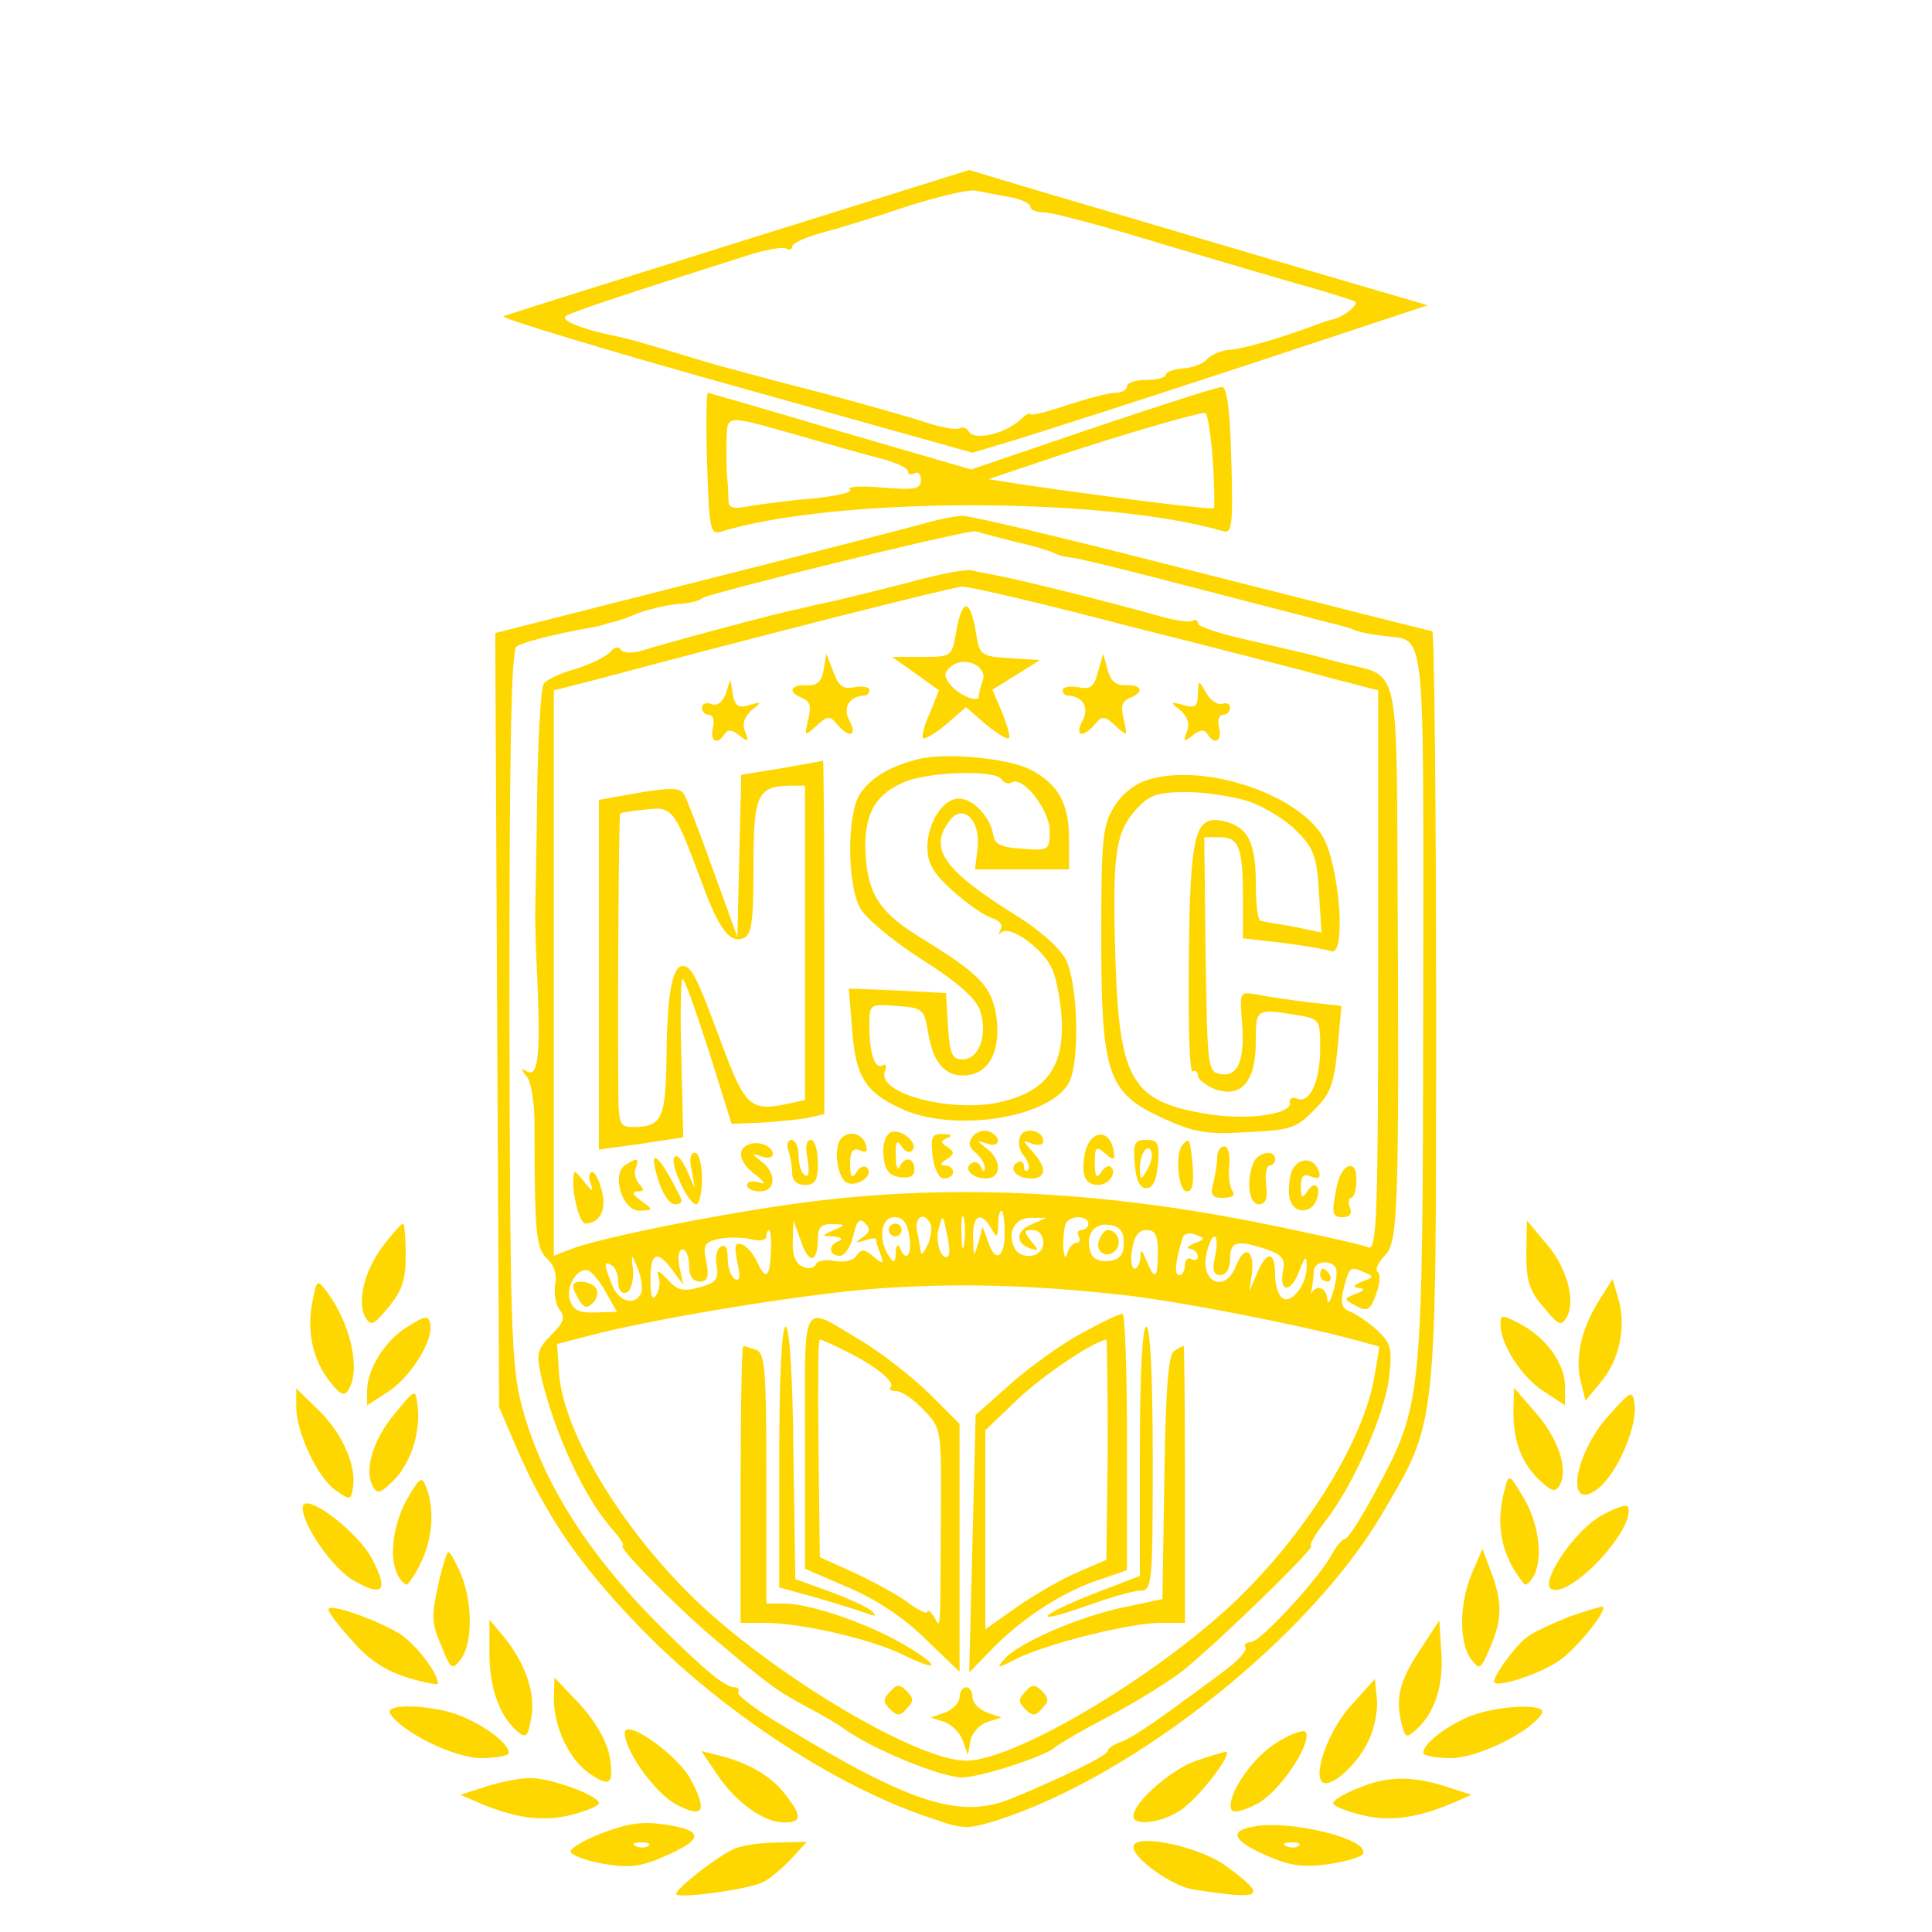 <?xml version="1.0" standalone="no"?>
<!DOCTYPE svg PUBLIC "-//W3C//DTD SVG 20010904//EN"
 "http://www.w3.org/TR/2001/REC-SVG-20010904/DTD/svg10.dtd">
<svg version="1.0" xmlns="http://www.w3.org/2000/svg"
 width="300pt" height="300pt" viewBox="0 0 300 300"
 preserveAspectRatio="xMidYMid meet">
<g transform="translate(0,300) scale(0.1,-0.1)"
fill="#ffd700" stroke="none">
<path d="M1150 2625 c-195 -61 -361 -113 -368 -116 -8 -2 153 -51 357 -108
l371 -104 73 22 c39 12 198 63 353 114 l281 93 -246 72 c-135 40 -295 87 -356
105 l-110 33 -355 -111z m418 69 c17 -3 32 -10 32 -15 0 -5 10 -9 23 -9 12 0
94 -22 182 -49 88 -26 189 -56 225 -66 36 -10 69 -21 74 -23 7 -4 -17 -24 -34
-28 -3 0 -12 -3 -20 -6 -58 -22 -119 -40 -140 -41 -14 -1 -29 -8 -35 -14 -5
-7 -22 -14 -37 -15 -16 -1 -28 -6 -28 -10 0 -4 -13 -8 -30 -8 -16 0 -30 -4
-30 -10 0 -5 -8 -10 -18 -10 -11 0 -44 -9 -75 -19 -32 -11 -57 -17 -57 -14 0
3 -8 -1 -17 -10 -24 -21 -69 -31 -78 -18 -3 6 -10 9 -15 6 -5 -3 -28 1 -52 9
-24 8 -95 28 -158 45 -63 16 -126 33 -140 37 -14 3 -54 15 -90 26 -36 11 -72
21 -80 23 -69 14 -103 28 -90 35 13 7 81 30 289 96 24 7 47 11 52 8 5 -3 9 -1
9 3 0 5 21 15 48 22 26 7 85 25 132 41 47 15 94 26 105 24 11 -2 35 -7 53 -10z"/>
<path d="M1696 2335 l-188 -64 -203 59 c-111 33 -204 60 -206 60 -2 0 -3 -50
-1 -110 3 -99 5 -110 20 -106 178 55 598 55 782 1 13 -4 15 12 12 110 -2 81
-7 115 -15 114 -7 0 -97 -29 -201 -64z m187 -47 c3 -40 3 -75 2 -77 -3 -3
-141 14 -300 37 l-50 8 110 37 c95 31 206 64 226 66 4 1 9 -32 12 -71z m-633
33 c41 -12 94 -27 118 -33 23 -6 42 -15 42 -20 0 -5 5 -6 10 -3 6 3 10 -1 10
-10 0 -15 -9 -16 -61 -12 -34 3 -56 1 -49 -3 6 -4 -19 -10 -57 -14 -37 -3 -82
-9 -100 -12 -27 -5 -32 -3 -32 12 0 11 -1 26 -2 34 -1 8 -1 32 -1 54 2 44 -6
43 122 7z"/>
<path d="M1445 2190 c-16 -5 -175 -46 -353 -91 l-323 -82 3 -601 3 -601 27
-63 c44 -102 95 -178 184 -271 128 -135 312 -256 462 -305 49 -17 55 -17 105
-1 213 70 481 284 593 474 86 147 84 124 84 787 0 321 -3 584 -6 584 -3 0
-164 41 -358 90 -194 50 -361 90 -372 89 -10 0 -32 -5 -49 -9z m130 -31 c28
-6 54 -14 60 -17 5 -3 18 -7 30 -8 11 -1 99 -23 195 -48 96 -25 186 -48 200
-52 14 -3 32 -8 40 -11 8 -4 28 -8 45 -10 71 -10 65 37 65 -571 -1 -616 -1
-621 -72 -754 -23 -43 -45 -78 -50 -78 -4 0 -13 -11 -20 -24 -21 -38 -111
-136 -126 -136 -7 0 -11 -4 -8 -8 3 -5 -12 -21 -32 -36 -20 -15 -61 -45 -90
-66 -29 -21 -61 -42 -72 -45 -11 -4 -20 -10 -20 -14 0 -7 -70 -41 -150 -74
-79 -32 -155 -8 -354 113 -41 24 -72 48 -70 52 3 4 0 8 -5 8 -15 0 -44 24
-116 95 -113 113 -184 225 -215 343 -16 60 -18 125 -19 619 0 405 3 554 11
559 10 7 58 19 113 29 11 2 22 4 25 6 3 1 10 3 15 4 6 1 22 7 36 13 14 5 41
12 60 14 19 1 36 5 39 9 7 7 413 107 425 104 6 -2 33 -9 60 -16z"/>
<path d="M1420 2098 c-41 -11 -95 -24 -120 -30 -25 -5 -61 -14 -80 -18 -46
-11 -188 -49 -222 -60 -17 -5 -30 -4 -34 1 -3 6 -11 4 -17 -4 -7 -7 -31 -19
-54 -26 -23 -6 -45 -17 -49 -23 -4 -7 -9 -87 -10 -178 -1 -91 -3 -172 -3 -180
0 -8 1 -60 4 -115 4 -109 0 -139 -18 -128 -8 5 -8 2 1 -9 7 -8 12 -41 12 -74
0 -166 2 -193 20 -209 11 -10 15 -25 12 -40 -2 -14 1 -31 7 -39 9 -11 7 -19
-13 -39 -22 -22 -23 -29 -16 -63 21 -90 68 -192 113 -241 11 -13 17 -23 14
-23 -10 0 78 -90 139 -142 86 -73 98 -82 144 -107 25 -13 52 -29 60 -35 42
-31 151 -76 184 -76 28 0 129 33 143 46 7 6 45 28 85 49 40 21 92 53 115 71
58 47 209 194 199 194 -4 0 6 17 22 38 43 55 92 165 99 223 5 45 3 53 -18 73
-13 12 -32 25 -42 29 -13 5 -16 13 -11 34 9 36 10 37 31 28 17 -7 17 -8 -2
-15 -14 -6 -15 -9 -5 -10 10 -1 9 -4 -5 -9 -19 -8 -19 -8 1 -19 17 -9 22 -7
31 19 6 16 7 31 2 34 -4 3 1 15 11 25 21 21 23 59 20 620 -1 275 -2 281 -63
295 -17 4 -38 9 -44 11 -21 6 -34 9 -120 29 -46 10 -83 22 -83 27 0 5 -4 7 -8
4 -5 -3 -31 1 -58 9 -55 16 -206 54 -244 61 -14 3 -32 6 -40 8 -8 3 -49 -5
-90 -16z m328 -69 c131 -33 272 -69 315 -81 l77 -20 0 -435 c0 -378 -2 -434
-15 -430 -8 4 -68 17 -134 31 -265 56 -504 69 -733 40 -127 -16 -322 -55 -370
-73 l-28 -11 0 439 0 439 63 16 c261 70 555 144 570 145 11 1 125 -26 255 -60z
m-251 -961 c-2 -13 -4 -5 -4 17 -1 22 1 32 4 23 2 -10 2 -28 0 -40z m63 17 c0
-39 -15 -47 -26 -12 l-8 22 -7 -25 c-7 -23 -7 -23 -8 8 -1 35 12 42 28 15 9
-16 10 -16 11 5 0 12 2 22 5 22 3 0 5 -16 5 -35z m-220 -6 c-13 -9 -12 -10 3
-5 9 3 17 4 17 2 0 -3 3 -13 7 -23 6 -16 5 -17 -11 -4 -14 12 -19 12 -26 1 -5
-7 -18 -11 -34 -8 -14 3 -27 0 -29 -5 -2 -6 -11 -8 -20 -4 -11 4 -17 17 -16
39 l1 33 12 -33 c12 -36 26 -33 26 5 0 17 5 23 23 22 21 0 21 -1 2 -9 -20 -9
-20 -9 0 -10 11 -1 14 -4 8 -7 -18 -6 -16 -23 1 -23 8 0 17 14 21 31 5 23 10
28 18 20 9 -9 8 -14 -3 -22z m72 1 c5 -30 -6 -41 -15 -17 -3 6 -6 3 -6 -8 -1
-17 -3 -17 -11 -5 -17 26 -12 60 9 60 13 0 20 -9 23 -30z m32 21 c4 -5 2 -20
-3 -33 -6 -12 -10 -18 -11 -13 -1 6 -3 20 -6 33 -4 22 10 31 20 13z m29 -50
c-9 -13 -21 18 -16 39 7 25 7 25 13 -5 4 -16 5 -32 3 -34z m129 48 c-25 -10
-26 -30 -1 -38 12 -4 12 -2 0 12 -12 15 -11 17 3 17 9 0 16 -8 16 -20 0 -24
-38 -28 -46 -5 -10 24 4 45 28 44 l23 0 -23 -10z m88 1 c0 -5 -5 -10 -11 -10
-5 0 -7 -4 -4 -10 3 -5 2 -10 -4 -10 -5 0 -12 -8 -14 -17 -3 -10 -5 -4 -6 13
0 17 2 34 6 37 10 11 33 8 33 -3z m55 -30 c0 -18 -6 -26 -23 -28 -13 -2 -25 3
-28 12 -10 26 4 48 28 44 17 -2 23 -10 23 -28z m-548 -15 c-2 -40 -8 -44 -22
-13 -6 12 -16 24 -24 26 -10 3 -11 -3 -6 -28 5 -23 4 -30 -4 -26 -6 4 -11 18
-11 32 0 16 -4 23 -11 18 -6 -3 -9 -17 -6 -30 3 -20 -1 -26 -27 -33 -26 -7
-34 -5 -50 13 -13 13 -17 15 -14 5 4 -9 2 -22 -3 -30 -6 -10 -9 -2 -9 24 0 42
10 47 34 15 l17 -23 -6 28 c-3 15 -1 27 5 27 5 0 10 -11 10 -25 0 -16 6 -25
16 -25 13 0 15 7 11 30 -6 26 -3 31 18 36 14 3 36 3 50 0 14 -4 25 -2 25 4 0
5 2 10 4 10 3 0 4 -16 3 -35z m601 0 c0 -41 -5 -44 -18 -12 -7 17 -9 18 -9 5
-1 -10 -5 -18 -9 -18 -5 0 -7 14 -4 30 3 20 10 30 22 30 14 0 18 -8 18 -35z
m56 14 c-10 -4 -13 -8 -6 -8 6 -1 12 -6 12 -12 0 -5 -4 -7 -10 -4 -5 3 -10 -1
-10 -9 0 -9 -4 -16 -9 -16 -8 0 -6 21 5 57 2 7 10 10 20 6 16 -6 16 -7 -2 -14z
m33 -19 c-5 -22 -3 -30 8 -30 9 0 15 10 15 25 0 28 11 30 57 15 25 -9 29 -15
25 -35 -6 -34 14 -32 26 3 9 22 11 23 11 6 1 -27 -23 -59 -37 -50 -7 4 -12 20
-12 37 0 37 -13 37 -28 2 l-12 -28 4 28 c4 36 -11 45 -24 13 -17 -46 -58 -28
-46 20 9 35 20 30 13 -6z m-891 -57 c-9 -22 -36 -15 -46 13 -13 32 -12 37 0
29 6 -3 10 -15 10 -26 0 -12 5 -19 13 -16 6 2 11 17 10 33 -3 29 -3 29 7 5 6
-14 8 -31 6 -38z m1078 39 c3 -5 1 -22 -4 -38 -4 -16 -9 -21 -9 -11 -1 17 -16
23 -24 10 -2 -5 -2 -2 0 5 1 8 3 20 3 28 0 15 25 19 34 6z m-1133 -39 l17 -30
-34 -1 c-25 -1 -34 4 -39 19 -7 22 12 52 29 46 5 -2 18 -17 27 -34z m804 -4
c88 -10 266 -45 353 -68 l44 -12 -7 -42 c-16 -104 -110 -254 -225 -361 -127
-117 -337 -240 -410 -240 -73 0 -283 123 -410 240 -120 112 -216 269 -222 363
l-3 44 50 13 c102 27 336 65 446 73 123 9 241 6 384 -10z"/>
<path d="M1485 2020 c-7 -40 -7 -40 -53 -40 l-47 0 37 -26 36 -26 -14 -35 c-9
-19 -13 -37 -11 -39 3 -3 19 7 36 21 l31 27 31 -27 c17 -14 33 -24 36 -21 2 2
-3 20 -11 40 l-15 35 37 23 37 23 -47 3 c-46 3 -47 4 -53 43 -9 50 -21 50 -30
-1z m41 -77 c-3 -8 -6 -19 -6 -24 0 -12 -33 2 -46 20 -9 12 -8 18 4 27 21 16
56 -1 48 -23z"/>
<path d="M1279 1960 c-3 -18 -10 -25 -26 -24 -27 1 -30 -11 -7 -20 12 -5 14
-13 9 -33 -6 -27 -6 -27 13 -10 17 16 21 16 32 2 19 -22 32 -18 19 6 -11 21 0
38 24 39 4 0 7 4 7 9 0 4 -10 6 -23 4 -18 -4 -25 2 -33 24 l-11 28 -4 -25z"/>
<path d="M1705 1957 c-6 -24 -12 -28 -31 -24 -13 2 -24 0 -24 -4 0 -5 3 -9 8
-9 23 -1 34 -18 23 -39 -13 -24 0 -28 19 -6 11 14 15 14 32 -2 19 -17 19 -17
13 10 -5 20 -3 28 9 33 23 9 20 21 -6 20 -15 -1 -24 7 -28 24 l-7 25 -8 -28z"/>
<path d="M1127 1923 c-5 -14 -14 -20 -23 -16 -7 3 -14 0 -14 -6 0 -6 5 -11 11
-11 6 0 9 -9 6 -20 -5 -21 7 -28 18 -10 5 8 12 7 23 -2 14 -11 15 -10 9 6 -5
12 -1 23 10 33 17 13 16 14 -4 8 -17 -5 -22 -1 -25 17 l-4 23 -7 -22z"/>
<path d="M1860 1922 c0 -19 -4 -22 -22 -17 -21 6 -22 5 -5 -8 11 -10 15 -21
10 -33 -6 -16 -5 -17 9 -6 11 9 18 10 23 2 11 -18 23 -11 18 10 -3 11 0 20 6
20 6 0 11 5 11 11 0 6 -6 9 -12 6 -7 -2 -18 5 -25 17 -12 21 -12 21 -13 -2z"/>
<path d="M1425 1821 c-43 -11 -72 -28 -89 -53 -21 -29 -21 -139 -1 -177 8 -16
49 -50 95 -80 53 -33 84 -60 91 -78 14 -37 0 -78 -26 -78 -17 0 -20 8 -23 52
l-3 51 -76 4 -75 3 5 -61 c5 -74 20 -99 73 -124 81 -40 234 -17 264 39 17 33
14 154 -5 191 -9 18 -42 47 -78 69 -112 70 -135 103 -103 146 21 29 49 2 44
-42 l-4 -33 73 0 73 0 0 48 c0 54 -17 85 -60 107 -35 18 -133 27 -175 16z
m130 -31 c4 -6 11 -8 16 -5 17 11 59 -43 59 -75 0 -30 -1 -31 -42 -28 -34 2
-44 7 -46 23 -5 28 -32 55 -53 55 -25 0 -49 -38 -49 -76 0 -24 9 -40 39 -67
21 -19 48 -38 60 -42 13 -4 19 -11 15 -18 -4 -7 -4 -9 1 -5 13 12 64 -24 79
-57 7 -16 14 -55 15 -85 1 -68 -25 -103 -90 -120 -75 -20 -198 11 -185 46 3 8
2 13 -3 10 -12 -8 -21 18 -21 60 0 35 0 35 42 32 41 -3 43 -5 49 -40 7 -46 25
-68 54 -68 38 0 58 33 53 85 -6 51 -23 70 -112 125 -70 42 -88 70 -92 134 -3
60 14 92 59 111 37 17 143 20 152 5z"/>
<path d="M1213 1807 l-62 -10 -3 -126 -3 -126 -38 105 c-21 58 -41 111 -45
117 -6 10 -22 10 -70 2 l-62 -11 0 -272 0 -271 66 9 65 10 -3 123 c-2 68 -1
123 2 123 3 0 21 -51 41 -113 l35 -112 50 2 c27 2 59 5 72 8 l22 5 0 275 c0
151 -1 274 -2 274 -2 -1 -31 -6 -65 -12z m37 -271 l0 -244 -27 -6 c-58 -12
-66 -5 -103 95 -38 102 -46 119 -60 119 -16 0 -24 -44 -25 -138 -1 -99 -7
-112 -52 -112 -22 0 -23 4 -23 73 -1 153 1 411 3 414 2 1 20 4 40 6 42 5 44 1
87 -114 26 -71 43 -94 64 -86 13 5 16 23 16 111 0 113 6 125 58 126 l22 0 0
-244z"/>
<path d="M1782 1789 c-20 -6 -41 -23 -52 -42 -18 -28 -20 -51 -20 -202 0 -214
10 -242 95 -281 48 -22 67 -26 131 -22 67 3 77 6 104 34 26 25 31 40 37 96 l6
66 -54 6 c-30 4 -65 9 -79 12 -24 4 -25 3 -22 -36 6 -62 -4 -92 -31 -88 -22 3
-22 6 -25 186 l-2 182 24 0 c30 0 36 -16 36 -95 l0 -62 61 -7 c33 -4 67 -10
76 -13 24 -9 13 133 -13 178 -40 67 -186 115 -272 88z m159 -34 c24 -9 57 -29
73 -46 26 -26 31 -40 34 -94 l4 -63 -43 9 c-24 4 -47 8 -51 9 -5 0 -8 26 -8
58 0 64 -12 88 -50 97 -45 10 -52 -18 -54 -216 -1 -98 1 -176 6 -173 4 3 8 0
8 -6 0 -6 12 -15 26 -21 41 -15 64 11 64 73 0 52 0 52 63 42 36 -6 37 -7 37
-51 0 -52 -16 -87 -36 -79 -7 3 -13 0 -11 -6 3 -18 -63 -28 -127 -18 -119 19
-138 52 -144 242 -5 162 0 196 33 232 20 22 33 26 78 26 30 0 74 -7 98 -15z"/>
<path d="M1382 1241 c-8 -5 -12 -21 -10 -37 2 -21 9 -30 26 -32 15 -2 22 2 22
12 0 19 -16 21 -23 4 -3 -7 -6 1 -6 17 -1 22 2 26 9 15 5 -8 12 -11 16 -7 12
12 -19 37 -34 28z"/>
<path d="M1511 1236 c-8 -10 -7 -17 4 -26 8 -7 15 -18 14 -24 0 -7 -2 -6 -6 2
-2 6 -9 10 -14 6 -14 -8 0 -24 22 -24 24 0 25 28 2 46 -17 13 -17 14 0 8 20
-7 23 11 3 19 -8 3 -19 0 -25 -7z"/>
<path d="M1584 1235 c-4 -9 -1 -22 6 -30 7 -9 10 -18 6 -22 -3 -3 -6 -1 -6 6
0 7 -5 9 -10 6 -15 -9 -2 -25 21 -25 24 0 25 17 2 42 -16 18 -16 18 0 12 9 -3
17 -2 17 4 0 17 -30 23 -36 7z"/>
<path d="M1307 1233 c-14 -13 -7 -64 9 -70 17 -6 42 13 30 24 -4 4 -11 1 -16
-7 -7 -11 -10 -8 -10 12 0 20 4 26 15 22 11 -5 13 -2 9 10 -6 16 -25 21 -37 9z"/>
<path d="M1448 1205 c3 -21 10 -35 18 -35 8 0 14 5 14 10 0 6 -6 10 -12 10 -9
0 -8 4 2 10 12 8 13 11 1 19 -11 7 -11 9 0 14 9 3 6 6 -6 6 -18 1 -20 -4 -17
-34z"/>
<path d="M1685 1211 c-7 -34 -1 -51 20 -51 16 0 30 18 20 28 -3 3 -10 0 -15
-8 -7 -11 -10 -8 -10 14 0 25 2 27 16 15 14 -12 16 -11 13 6 -7 33 -36 30 -44
-4z"/>
<path d="M1163 1223 c-20 -7 -15 -29 10 -47 15 -12 17 -16 5 -12 -10 3 -18 1
-18 -4 0 -6 9 -10 20 -10 25 0 26 28 3 46 -17 13 -17 14 0 8 9 -3 17 -2 17 4
0 12 -21 21 -37 15z"/>
<path d="M1224 1214 c3 -9 6 -24 6 -35 0 -12 7 -19 20 -19 16 0 20 7 20 35 0
19 -5 35 -11 35 -7 0 -9 -11 -5 -30 3 -19 2 -29 -4 -25 -6 3 -10 17 -10 31 0
13 -5 24 -11 24 -6 0 -8 -7 -5 -16z"/>
<path d="M1762 1193 c2 -26 8 -38 18 -38 10 0 16 12 18 38 3 32 0 37 -18 37
-18 0 -21 -5 -18 -37z m19 -10 c-10 -17 -10 -16 -11 3 0 23 13 41 18 25 2 -6
-1 -18 -7 -28z"/>
<path d="M1837 1223 c-13 -12 -8 -73 6 -73 9 0 11 12 9 40 -4 42 -5 44 -15 33z"/>
<path d="M1890 1203 c0 -10 -3 -28 -6 -40 -5 -19 -2 -23 15 -23 15 0 20 4 14
12 -4 7 -6 25 -4 40 1 16 -2 28 -8 28 -6 0 -11 -8 -11 -17z"/>
<path d="M1047 1203 c-7 -11 22 -73 34 -73 5 0 9 18 9 40 0 23 -5 40 -11 40
-7 0 -9 -11 -5 -27 l5 -28 -13 29 c-7 16 -16 25 -19 19z"/>
<path d="M1946 1194 c-11 -29 -7 -64 9 -64 10 0 14 9 11 30 -2 17 1 30 5 30 5
0 9 5 9 10 0 16 -27 11 -34 -6z"/>
<path d="M971 1191 c-22 -14 -5 -71 22 -71 22 1 22 1 3 15 -14 10 -15 15 -6
15 10 0 11 3 3 11 -6 6 -9 18 -6 25 6 16 3 17 -16 5z"/>
<path d="M1023 1165 c6 -19 17 -35 25 -35 7 0 12 3 10 8 -35 72 -54 86 -35 27z"/>
<path d="M2004 1176 c-3 -14 -4 -33 0 -41 7 -20 32 -19 40 1 9 22 -3 32 -14
14 -8 -12 -10 -10 -10 7 0 17 4 21 16 16 12 -4 15 -2 12 8 -8 25 -37 22 -44
-5z"/>
<path d="M2076 1159 c-9 -45 -8 -49 10 -49 10 0 14 6 10 15 -3 8 -2 15 2 15 4
0 8 11 8 25 3 36 -22 31 -30 -6z"/>
<path d="M890 1165 c0 -27 11 -65 19 -65 22 1 33 20 26 49 -4 17 -11 31 -15
31 -5 0 -7 -8 -3 -17 5 -15 3 -14 -10 2 -16 20 -16 20 -17 0z"/>
<path d="M1380 1090 c0 -5 5 -10 10 -10 6 0 10 5 10 10 0 6 -4 10 -10 10 -5 0
-10 -4 -10 -10z"/>
<path d="M1707 1075 c-8 -18 11 -31 25 -17 11 11 3 32 -12 32 -4 0 -10 -7 -13
-15z"/>
<path d="M2050 1020 c0 -5 5 -10 11 -10 5 0 7 5 4 10 -3 6 -8 10 -11 10 -2 0
-4 -4 -4 -10z"/>
<path d="M890 1003 c0 -5 5 -15 10 -23 7 -11 12 -12 21 -3 6 6 8 16 5 22 -8
12 -36 15 -36 4z"/>
<path d="M1250 763 l0 -199 67 -29 c43 -18 88 -48 120 -80 l53 -51 0 192 0
193 -48 48 c-27 26 -73 62 -103 80 -97 58 -89 72 -89 -154z m61 140 c46 -22
80 -49 72 -57 -3 -3 0 -6 8 -6 9 0 28 -13 43 -29 28 -29 28 -29 27 -168 -1
-188 0 -171 -11 -153 -5 8 -10 11 -10 7 0 -4 -15 3 -32 16 -18 13 -56 33 -84
46 l-51 23 -2 169 c-1 93 -1 169 2 169 2 0 19 -7 38 -17z"/>
<path d="M1678 929 c-31 -17 -81 -53 -110 -79 l-53 -47 -5 -200 -5 -200 42 43
c47 46 108 85 166 103 l37 13 0 199 c0 109 -3 199 -7 199 -5 0 -34 -14 -65
-31z m42 -180 l-2 -171 -46 -20 c-26 -11 -68 -36 -94 -54 l-48 -34 0 155 0
154 50 48 c39 37 116 89 138 93 1 0 2 -77 2 -171z"/>
<path d="M1210 737 l0 -202 58 -16 c31 -9 66 -20 77 -24 14 -5 17 -5 10 2 -5
6 -35 20 -65 31 l-55 20 -3 196 c-1 119 -6 196 -12 196 -6 0 -10 -77 -10 -203z"/>
<path d="M1770 747 l0 -194 -70 -27 c-89 -35 -101 -51 -14 -20 36 13 74 24 84
24 19 0 20 8 20 205 0 130 -4 205 -10 205 -6 0 -10 -71 -10 -193z"/>
<path d="M1150 695 l0 -215 38 0 c55 0 164 -25 213 -49 59 -29 61 -19 3 15
-56 33 -146 64 -186 64 l-28 0 0 194 c0 168 -2 195 -16 200 -9 3 -18 6 -20 6
-2 0 -4 -97 -4 -215z"/>
<path d="M1823 902 c-9 -6 -13 -61 -15 -197 l-3 -188 -61 -13 c-68 -14 -165
-56 -185 -81 -13 -14 -10 -14 19 1 45 23 176 56 224 56 l38 0 0 215 c0 118 -1
215 -2 215 -2 0 -9 -4 -15 -8z"/>
<path d="M1382 373 c-11 -11 -11 -16 0 -27 11 -11 16 -11 26 1 11 11 11 16 0
27 -11 11 -16 11 -26 -1z"/>
<path d="M1592 373 c-11 -11 -11 -16 0 -27 11 -11 16 -11 26 1 11 11 11 16 0
27 -11 11 -16 11 -26 -1z"/>
<path d="M1490 365 c0 -9 -10 -19 -22 -24 l-23 -8 22 -7 c11 -4 24 -17 28 -29
l8 -22 4 22 c2 12 14 25 26 29 l22 7 -23 8 c-12 5 -22 15 -22 24 0 8 -4 15
-10 15 -5 0 -10 -7 -10 -15z"/>
<path d="M596 1067 c-30 -39 -42 -88 -29 -112 9 -15 13 -13 36 15 21 25 27 42
27 81 0 27 -2 49 -4 49 -3 0 -16 -15 -30 -33z"/>
<path d="M2370 1053 c0 -42 5 -58 27 -83 23 -28 27 -30 36 -15 14 26 0 78 -33
115 l-29 35 -1 -52z"/>
<path d="M485 978 c-9 -46 1 -90 27 -123 16 -21 23 -24 29 -13 20 31 3 104
-34 153 -15 19 -15 18 -22 -17z"/>
<path d="M2482 979 c-27 -44 -37 -89 -27 -126 l7 -28 23 28 c29 33 41 87 28
130 l-9 31 -22 -35z"/>
<path d="M633 940 c-35 -21 -63 -66 -63 -100 l0 -22 33 21 c34 22 71 80 65
106 -3 13 -8 12 -35 -5z"/>
<path d="M2330 943 c0 -31 34 -83 68 -104 l32 -21 0 30 c0 35 -30 76 -71 97
-27 14 -29 14 -29 -2z"/>
<path d="M460 814 c1 -40 33 -108 61 -128 23 -16 24 -16 27 4 6 34 -17 85 -53
120 l-35 34 0 -30z"/>
<path d="M614 806 c-35 -41 -49 -89 -35 -114 7 -13 12 -11 35 12 26 29 40 76
34 117 -3 22 -4 22 -34 -15z"/>
<path d="M2350 808 c0 -47 13 -80 41 -107 19 -17 24 -19 31 -7 14 24 -3 74
-38 113 l-33 38 -1 -37z"/>
<path d="M2498 802 c-55 -61 -68 -154 -16 -113 30 24 61 97 56 131 -3 22 -5
21 -40 -18z"/>
<path d="M632 672 c-23 -41 -29 -96 -12 -122 5 -8 11 -12 13 -10 35 44 47 106
28 153 -6 15 -10 12 -29 -21z"/>
<path d="M2337 689 c-16 -57 -6 -105 30 -149 2 -2 8 2 13 10 17 27 10 84 -14
124 -22 37 -23 38 -29 15z"/>
<path d="M470 659 c0 -28 46 -93 77 -112 48 -28 57 -18 31 32 -24 45 -108 107
-108 80z"/>
<path d="M2484 645 c-42 -25 -95 -106 -74 -113 32 -11 130 95 118 128 -2 5
-22 -2 -44 -15z"/>
<path d="M680 537 c-10 -45 -10 -58 5 -92 15 -38 17 -39 31 -21 18 25 18 87 0
131 -8 19 -17 35 -20 35 -2 0 -10 -24 -16 -53z"/>
<path d="M2286 558 c-20 -46 -21 -108 -2 -134 14 -18 15 -17 30 18 19 44 19
71 1 118 l-13 35 -16 -37z"/>
<path d="M510 501 c0 -5 17 -27 38 -50 25 -29 52 -46 85 -56 26 -8 47 -12 47
-9 0 17 -37 64 -61 78 -39 23 -109 47 -109 37z"/>
<path d="M2435 489 c-27 -11 -57 -25 -65 -32 -18 -14 -50 -58 -50 -68 0 -12
73 12 102 33 27 19 73 76 67 83 -2 1 -26 -6 -54 -16z"/>
<path d="M760 432 c0 -53 16 -98 44 -121 13 -11 16 -7 21 22 7 37 -9 85 -44
127 l-21 25 0 -53z"/>
<path d="M2209 444 c-34 -50 -42 -77 -34 -115 7 -29 8 -29 25 -14 28 26 42 68
38 120 l-3 49 -26 -40z"/>
<path d="M860 362 c0 -44 25 -97 57 -117 31 -21 37 -15 29 31 -5 22 -22 52
-46 78 l-39 41 -1 -33z"/>
<path d="M2098 352 c-34 -38 -59 -104 -45 -119 12 -11 54 26 71 62 10 19 16
50 14 67 l-3 31 -37 -41z"/>
<path d="M606 339 c18 -29 100 -69 141 -69 24 0 43 4 43 8 0 14 -33 40 -73 57
-43 18 -122 21 -111 4z"/>
<path d="M2280 334 c-37 -16 -70 -42 -70 -56 0 -4 19 -8 43 -8 41 0 123 40
141 69 11 17 -72 13 -114 -5z"/>
<path d="M970 309 c1 -29 47 -93 80 -111 42 -22 49 -11 23 38 -20 39 -103 97
-103 73z"/>
<path d="M1984 295 c-39 -23 -80 -83 -72 -105 2 -6 19 -2 38 8 34 16 86 91 78
112 -2 5 -22 -1 -44 -15z"/>
<path d="M1114 244 c29 -43 72 -74 104 -74 27 0 28 10 1 44 -22 29 -58 49
-102 60 l-28 7 25 -37z"/>
<path d="M1855 265 c-38 -14 -95 -64 -95 -85 0 -16 43 -11 73 9 28 18 84 91
70 91 -4 -1 -26 -7 -48 -15z"/>
<path d="M755 226 l-40 -13 30 -13 c57 -24 99 -29 143 -18 23 6 42 14 42 18 0
12 -77 40 -108 39 -15 0 -45 -6 -67 -13z"/>
<path d="M2108 223 c-21 -8 -38 -19 -38 -23 0 -4 19 -12 43 -18 43 -11 85 -6
142 18 l30 13 -40 13 c-54 17 -92 16 -137 -3z"/>
<path d="M931 152 c-23 -9 -44 -21 -45 -27 0 -5 22 -14 50 -19 42 -7 59 -5 97
12 55 24 59 37 16 46 -47 9 -69 7 -118 -12z m76 -18 c-3 -3 -12 -4 -19 -1 -8
3 -5 6 6 6 11 1 17 -2 13 -5z"/>
<path d="M1943 163 c-35 -7 -27 -22 23 -44 36 -16 56 -19 95 -14 27 4 52 11
55 16 14 23 -117 55 -173 42z m74 -29 c-3 -3 -12 -4 -19 -1 -8 3 -5 6 6 6 11
1 17 -2 13 -5z"/>
<path d="M1142 130 c-25 -10 -92 -62 -92 -71 0 -8 114 7 136 19 10 5 30 22 43
36 l24 26 -44 -1 c-24 0 -54 -4 -67 -9z"/>
<path d="M1760 132 c0 -18 60 -61 93 -66 110 -17 117 -12 50 37 -43 31 -143
51 -143 29z"/>
</g>
</svg>
